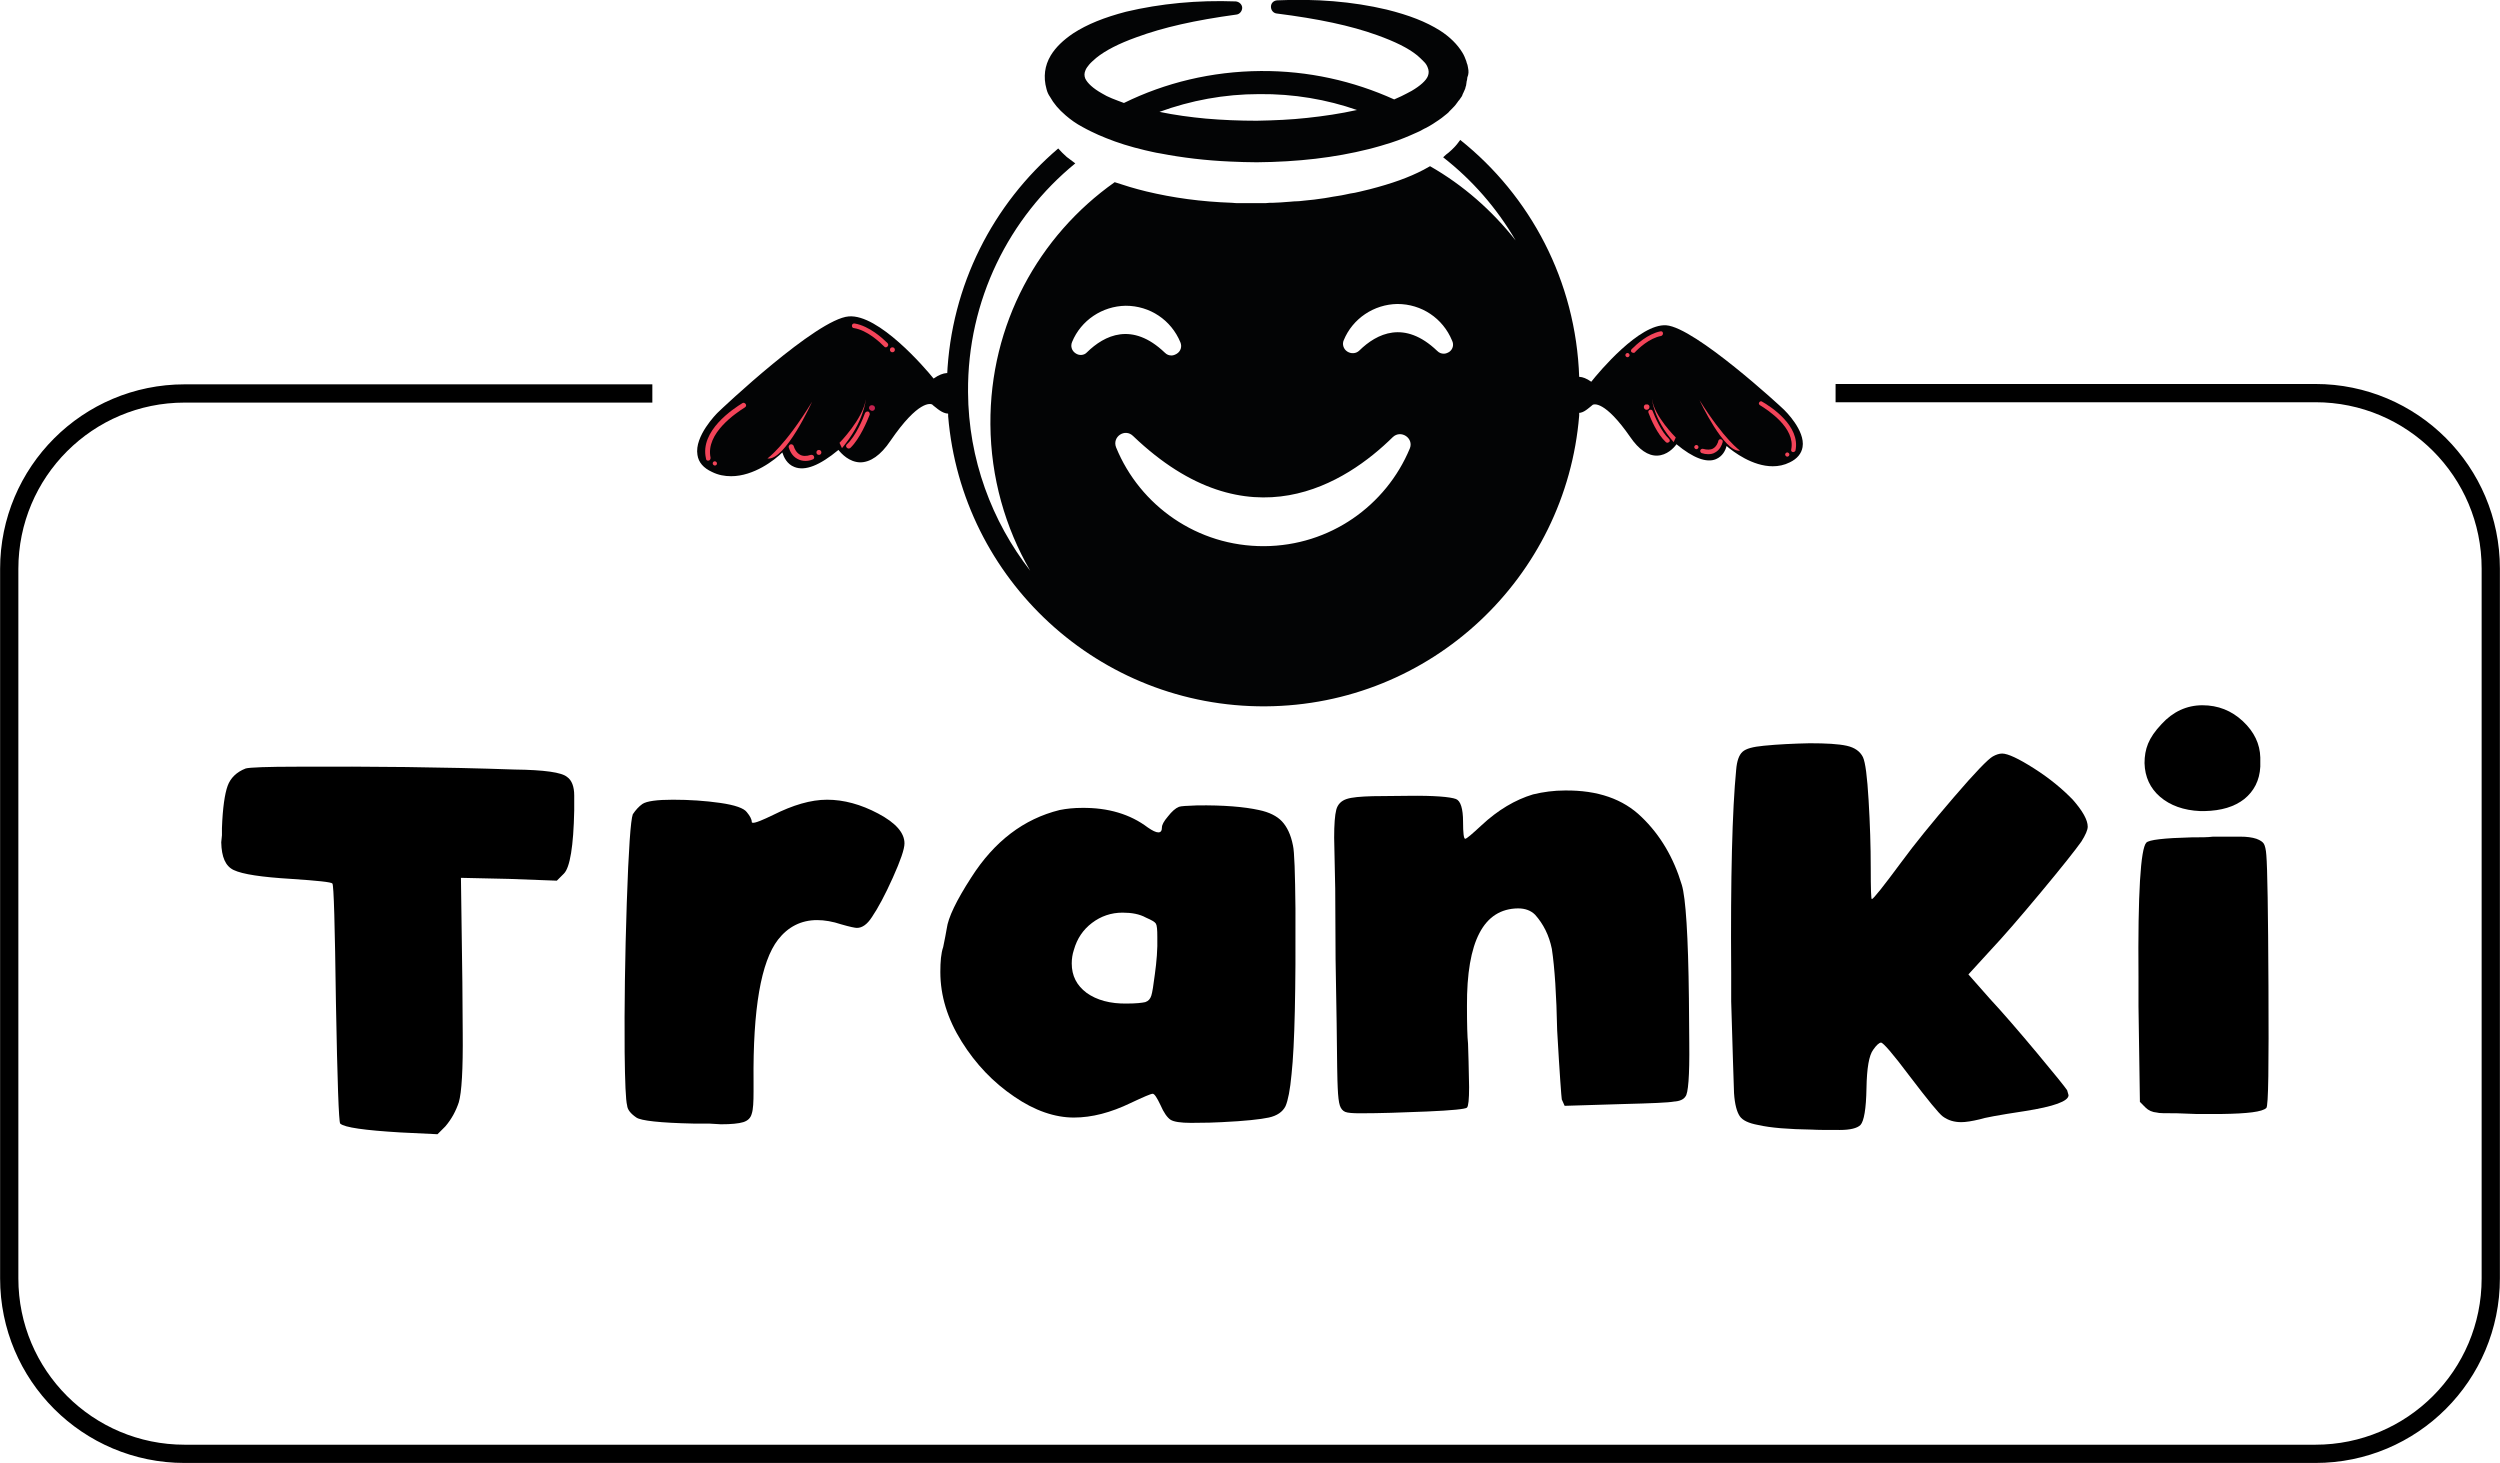 <?xml version="1.0" encoding="utf-8"?>
<!-- Generator: Adobe Illustrator 25.4.0, SVG Export Plug-In . SVG Version: 6.00 Build 0)  -->
<svg version="1.1" id="Capa_1" xmlns="http://www.w3.org/2000/svg" xmlns:xlink="http://www.w3.org/1999/xlink" x="0px" y="0px"
	 viewBox="0 0 704 412" style="enable-background:new 0 0 704 412;" xml:space="preserve">
<style type="text/css">
	.st0{fill:none;stroke:#000000;stroke-width:5.14;stroke-miterlimit:10;}
	.st1{fill:#030405;}
	.st2{fill:#C8D12A;}
	.st3{fill:#F34459;}
	.st4{fill:#C4224F;}
</style>
<g>
	<path class="st0" d="M183.7,110.8H52c-27.3,0-49.4,22.1-49.4,49.4V360c0,27.3,22.1,49.4,49.4,49.4H652c27.3,0,49.4-22.1,49.4-49.4
		V160.1c0-27.3-22.1-49.4-49.4-49.4H516.9"/>
	<g>
		<path d="M83.9,215.9c20.4-0.1,40.7,0.1,61,0.8c8.4,0.1,13.3,0.8,14.8,2.1c1.3,0.9,2,2.7,2,5.2l0,4.2c-0.2,10.1-1.2,16.1-2.9,17.8
			l-2,2l-13.4-0.5l-13.6-0.3l0.4,29.4l0.1,14.2c0.1,10.4-0.3,16.9-1.1,19.6c-0.8,2.4-2,4.7-3.8,6.8l-2.2,2.2l-10.4-0.5
			c-10.1-0.6-15.8-1.4-17-2.5c-0.4-0.5-0.8-11.9-1.2-34c-0.3-22-0.6-33.2-1-33.6c-0.3-0.4-4.1-0.8-11.6-1.3
			c-8.3-0.5-13.7-1.3-16.2-2.5c-2.3-1.1-3.4-3.6-3.5-7.8l0.2-2l0-2c0.2-5.7,0.8-9.7,1.6-11.9c0.8-2.2,2.5-3.9,5.1-4.9
			C70.3,216.1,75.2,215.9,83.9,215.9z"/>
		<path d="M180.9,226.4c1.2-0.8,4.1-1.2,8.6-1.2c4.7,0,9.1,0.3,13.3,0.9c4.2,0.6,6.7,1.5,7.5,2.6c0.9,1.1,1.4,2,1.4,2.8
			c0,0.1,0.1,0.2,0.4,0.2c0.8,0,2.7-0.8,5.6-2.2c5.6-2.8,10.6-4.3,15.2-4.3c4.7,0,9.5,1.3,14.4,3.9c4.9,2.6,7.4,5.4,7.4,8.4
			c0,1.6-1.1,4.8-3.3,9.7c-2.2,4.9-4.2,8.6-5.9,11.1c-1.3,2-2.7,3-4.2,3c-0.5,0-2-0.3-4.4-1c-2.4-0.8-4.7-1.2-6.8-1.2
			c-4.5,0-8.2,1.9-11,5.5c-4.8,6.2-7.1,19.5-6.9,40l0,2.8c0,2.9-0.1,5-0.5,6.2c-0.3,1.2-1.1,2-2.4,2.4c-1.3,0.4-3.4,0.6-6.3,0.6
			l-3.4-0.2l-4.4,0c-9.3-0.2-14.7-0.8-16-1.7c-1.6-1.1-2.5-2.2-2.6-3.4c-0.4-1.5-0.6-6.5-0.7-15c-0.1-12.9,0.1-26.9,0.6-42
			c0.5-15.1,1.1-23.4,1.7-25C179,228.1,179.9,227.1,180.9,226.4z"/>
		<path d="M337.1,226.8c7.5-0.1,13.3,0.4,17.4,1.3c2.9,0.6,5.1,1.7,6.5,3.2s2.5,3.7,3.1,6.8c0.4,1.7,0.6,7.7,0.7,17.8
			c0.1,22.8-0.2,38.3-1.1,46.6c-0.4,4.4-1,7.4-1.7,9c-0.8,1.6-2.4,2.7-4.7,3.2c-2.3,0.5-6.8,1-13.3,1.3c-1.7,0.1-4.6,0.2-8.6,0.2
			c-2.9,0-4.9-0.3-5.8-0.9s-1.9-2-2.8-4.1c-1-2.1-1.7-3.2-2.2-3.2s-2.6,0.9-6.2,2.6c-5.6,2.7-10.9,4.1-16,4.1
			c-5.3,0-11-1.9-16.8-5.9c-5.9-4-10.8-9.1-14.8-15.5c-4-6.4-6-12.9-6-19.6c0-2.9,0.2-5.3,0.8-7l0.6-3l0.4-2.2
			c0.4-3.1,2.7-7.9,6.9-14.4c6.5-10.2,14.8-16.5,24.9-19c2-0.4,4.1-0.6,6.2-0.6c7.5-0.1,13.7,1.8,18.6,5.5c1.3,0.9,2.3,1.4,3,1.4
			c0.7,0,1-0.5,1-1.4c0-0.7,0.5-1.7,1.7-3.1c1.1-1.4,2.1-2.3,3.1-2.7C332.5,227,334.2,226.9,337.1,226.8z M316.1,257
			c-3.2,0-6.1,1-8.6,2.9c-2.5,1.9-4.2,4.4-5.1,7.6c-0.4,1.2-0.6,2.5-0.6,3.8c0,3.5,1.4,6.2,4.2,8.3c2.8,2,6.6,3.1,11.4,3
			c2.5,0,4.2-0.2,5.1-0.4c0.9-0.3,1.4-0.9,1.7-1.8s0.6-2.9,1-6c0.5-3.6,0.8-7.1,0.7-10.6c0-2-0.1-3.2-0.4-3.7
			c-0.3-0.5-1.2-1-2.8-1.7C320.9,257.4,318.7,257,316.1,257z"/>
		<path d="M440.7,222.6c9.2-0.1,16.4,2.4,21.6,7.5c5.2,5,9,11.4,11.3,19.1c1.1,3.6,1.8,14.3,2,32l0.1,12.6c0.1,9.2-0.3,14.2-1.1,15
			c-0.5,0.8-1.6,1.3-3.2,1.4c-1.6,0.3-6.4,0.5-14.4,0.7l-16.4,0.5l-0.8-1.8c-0.1-0.5-0.6-7-1.3-19.4c-0.2-10-0.7-17.7-1.5-23
			c-0.8-3.9-2.4-7-4.7-9.6c-1.2-1.2-2.8-1.8-4.8-1.8c-9.7,0.1-14.5,9.2-14.4,27.5c0,5.2,0.1,8.7,0.3,10.6c0.1,2.5,0.2,6.6,0.3,12.2
			c0,3.5-0.2,5.4-0.6,5.8s-4.2,0.8-11.3,1.1s-13.4,0.5-18.7,0.5c-2.1,0-3.6-0.1-4.3-0.4c-0.7-0.3-1.2-0.9-1.5-1.8
			c-0.3-0.9-0.5-2.6-0.6-5c-0.1-1.6-0.2-7.7-0.3-18.2l-0.3-18l-0.1-19.8l-0.3-14.4c0-3.7,0.2-6.4,0.6-7.9s1.4-2.5,2.9-3
			c1.5-0.5,3.9-0.7,7.4-0.8l10-0.1c7.3-0.1,11.8,0.3,13.4,0.9c1.3,0.5,2,2.7,2,6.4c0,3.2,0.2,4.8,0.6,4.8s1.9-1.3,4.6-3.8
			c4.6-4.3,9.5-7.2,14.5-8.7C434.6,223,437.6,222.6,440.7,222.6z"/>
		<path d="M509.6,209.3c4.7,0,8.1,0.2,10.4,0.7c2.3,0.5,3.8,1.6,4.6,3.2c0.7,1.5,1.2,5.5,1.6,12.2c0.4,6.7,0.6,13,0.6,19
			c0,5.9,0.1,8.8,0.3,8.8c0.4,0,3.2-3.5,8.3-10.4c3.8-5.2,8.8-11.3,14.8-18.3c6-7,9.7-10.8,11-11.5c0.9-0.5,1.8-0.8,2.6-0.8
			c1.6,0,4.6,1.4,9,4.2c4.4,2.8,8,5.8,10.9,8.8c2.8,3.2,4.2,5.7,4.2,7.6c0,0.9-0.6,2.3-1.8,4.2c-1.7,2.4-5.5,7.2-11.5,14.4
			s-10.6,12.5-13.9,16l-6.4,7l6,6.8c3.8,4.1,8.2,9.2,13.3,15.3c5.1,6.1,7.9,9.6,8.5,10.5l0.4,1.4c0,1.7-4.1,3.2-12.4,4.5
			c-7.3,1.1-11.5,1.9-12.6,2.3c-2.1,0.5-3.9,0.8-5.2,0.8c-2,0-3.7-0.5-5.2-1.6c-1.1-0.8-4.2-4.6-9.3-11.3c-4.8-6.4-7.5-9.5-8.1-9.5
			c-0.5,0-1.3,0.7-2.2,2c-1.2,1.6-1.8,5.2-1.9,10.8c-0.1,5.9-0.7,9.3-1.7,10.4c-0.9,0.9-2.9,1.4-5.8,1.4c-3.7,0-6.3,0-7.8-0.1
			c-6.7-0.1-11.7-0.5-15.2-1.3c-2.7-0.5-4.4-1.3-5.2-2.5s-1.4-3.3-1.6-6.5c-0.1-3.1-0.4-11.7-0.8-25.8l0-8.2
			c-0.2-26.7,0.3-45.7,1.4-57c0.2-2.5,0.8-4.2,1.8-5.1s2.9-1.4,6-1.7C500.7,209.6,505,209.4,509.6,209.3z"/>
		<path d="M623.2,235.6l5.4,0l2.2,0c1.9,0,3.4,0.2,4.6,0.6c1.1,0.4,1.8,0.9,2.1,1.4c0.3,0.5,0.6,1.6,0.7,3.2
			c0.3,3.5,0.5,15.8,0.6,37c0.1,22.3,0,33.7-0.6,34.2c-1.1,1.1-5.3,1.6-12.6,1.7l-7.2,0l-5.4-0.2c-3.2,0-5.1,0-5.6-0.2
			c-1.3-0.1-2.4-0.6-3.2-1.4l-1.6-1.6l-0.4-27l0-8.4c-0.2-23.3,0.6-35.9,2.2-37.6c0.7-0.8,4.9-1.3,12.8-1.5
			C619.7,235.8,621.7,235.8,623.2,235.6z M620.2,198.6c4.4,0,8.2,1.5,11.4,4.5s4.8,6.4,4.9,10.2l0,2.6c-0.2,3.9-1.8,6.9-4.5,9.1
			c-2.8,2.2-6.5,3.3-11.2,3.4l-1.2,0c-4.7-0.2-8.5-1.6-11.3-4s-4.3-5.6-4.4-9.5c0-2,0.3-3.8,1-5.5c0.7-1.7,1.9-3.5,3.8-5.5
			C611.9,200.4,615.8,198.6,620.2,198.6z"/>
	</g>
	<g>
		<path class="st1" d="M444.7,107.4c0-0.2,0-0.4,0-0.6c0-0.2,0-0.4,0-0.6c-0.9-27.1-13.8-51.1-33.5-66.8h0c-0.1,0.1-0.2,0.3-0.3,0.4
			c-0.2,0.3-0.4,0.5-0.6,0.8c-0.3,0.4-0.7,0.8-1.1,1.2c-0.1,0.1-0.3,0.3-0.4,0.4c-0.3,0.3-0.6,0.5-0.9,0.8c-0.4,0.3-0.8,0.6-1.2,1
			c-0.1,0.1-0.2,0.2-0.3,0.3c8.2,6.4,15.1,14.3,20.4,23.4c-6.6-8.4-14.8-15.6-24.1-20.9c-0.6,0.3-1.2,0.7-1.8,1
			c-4.2,2.2-9,3.9-15.2,5.5c-1,0.2-1.9,0.5-2.9,0.7c-0.9,0.2-1.7,0.4-2.6,0.5c-0.5,0.1-0.9,0.2-1.4,0.3c-0.3,0.1-0.7,0.1-1,0.2
			c-0.8,0.1-1.6,0.3-2.5,0.4c-0.4,0.1-0.7,0.1-1.1,0.2c-0.4,0.1-0.8,0.1-1.2,0.2c-1,0.1-1.9,0.3-2.9,0.4c-1,0.1-1.9,0.2-2.9,0.3
			c-0.8,0.1-1.7,0.2-2.5,0.2c-0.1,0-0.1,0-0.2,0c-0.4,0-0.8,0.1-1.2,0.1c-0.9,0.1-1.8,0.1-2.7,0.2c-0.7,0-1.4,0.1-2.1,0.1
			c-0.7,0-1.4,0-2.1,0.1c-0.7,0-1.4,0-2.1,0h-1.2c-0.4,0-0.8,0-1.2,0c-0.5,0-1,0-1.5,0c-0.5,0-0.9,0-1.4,0c-0.7,0-1.4,0-2.1-0.1
			c-8.7-0.3-16.6-1.4-24.1-3.2c-3.3-0.8-6.2-1.7-8.9-2.6c-21.4,15.1-35.2,40-35,68.2c0.1,15,4.2,29.1,11.2,41.2
			c-10.8-13.9-17.4-31.4-17.5-50.3c-0.2-25.9,11.6-49.2,30.2-64.4c-0.8-0.6-1.6-1.2-2.4-1.8c-0.9-0.8-1.7-1.6-2.4-2.4
			c-18.3,15.6-30.2,38.5-31.3,64.1c0,0.2,0,0.4,0,0.7v0c0,0.2,0,0.5,0,0.7c0,1,0,2,0,3c0,1.8,0.1,3.7,0.2,5.5c0,0.2,0,0.5,0.1,0.7
			c0,0.2,0,0.5,0,0.7c3.8,46,42.5,82,89.4,81.7c46.6-0.3,84.6-36.3,88.3-81.9c0-0.2,0-0.4,0-0.6c0-0.2,0-0.4,0-0.6
			c0.2-2.2,0.2-4.4,0.2-6.6C444.7,108.1,444.7,107.8,444.7,107.4z M302.9,99.5c-1.1-0.7-1.5-2-1-3.2c2.5-6.1,8.5-10.1,15.1-10.2
			c6.8,0,12.8,4,15.4,10.3c0.5,1.2,0.1,2.5-1,3.2c-0.5,0.3-1,0.5-1.5,0.5c-0.7,0-1.3-0.2-1.9-0.8c-9.2-8.8-17-4.9-21.9-0.1
			C305.3,100.1,303.9,100.2,302.9,99.5z M397,126.3c-6.7,16.1-22.5,27.4-41,27.5c-18.8,0.1-35-11.4-41.7-27.8
			c-1.2-3,2.5-5.5,4.8-3.2c32.6,31.2,60.1,13.1,73.1,0.3C394.5,120.9,398.2,123.4,397,126.3z M408.1,99.1c-0.5,0.3-1,0.5-1.5,0.5
			c-0.7,0-1.3-0.2-1.9-0.8c-9.2-8.8-17-4.9-21.9-0.1c-0.9,0.9-2.3,1-3.4,0.3c-1.1-0.7-1.5-2.1-1-3.2c2.5-6.1,8.5-10.1,15.1-10.2
			c6.8,0,12.8,4,15.4,10.3C409.5,97.1,409.1,98.4,408.1,99.1z"/>
		<path class="st2" d="M411.1,39.3c-0.1,0.1-0.2,0.3-0.3,0.4c-0.2,0.3-0.4,0.5-0.6,0.8c0.2-0.3,0.4-0.5,0.6-0.8
			C410.9,39.6,411,39.5,411.1,39.3L411.1,39.3z"/>
		<path class="st1" d="M413.4,19.1c-0.1-0.4-0.1-0.8-0.3-1.2c-0.1-0.2-0.1-0.4-0.2-0.7c-0.3-0.8-0.6-1.6-1.1-2.4
			c-1.4-2.3-3.5-4.4-6.3-6.2c-4-2.5-8.6-4.3-15-5.9c-9.7-2.3-20.1-3.1-30.9-2.6c-1,0.1-1.7,0.8-1.7,1.8c0,1,0.7,1.8,1.6,1.9
			c11.8,1.5,20.8,3.4,28.3,6.1c5,1.8,8.7,3.6,11.3,5.7c0.6,0.5,1.2,1.1,1.8,1.7c0,0,0,0.1,0.1,0.1c0.5,0.5,0.8,1,1,1.5
			c0.4,0.9,0.4,1.7,0.1,2.5c-0.5,1.3-2.2,2.8-4.6,4.2c-0.9,0.5-1.9,1-2.9,1.5c-0.7,0.3-1.3,0.6-2,0.9c-11.5-5.2-24.2-8.1-37.6-8
			c-13.8,0.1-26.9,3.3-38.5,9c-1.2-0.4-2.3-0.9-3.4-1.3c-1-0.4-2-0.9-2.8-1.4c-2.5-1.4-4.1-2.9-4.7-4.2c-0.3-0.8-0.3-1.5,0.1-2.4
			c0.2-0.5,0.6-1,1-1.5c0.5-0.6,1.2-1.2,2-1.9c2.6-2.1,6.3-4,11.3-5.8c7.6-2.8,16.5-4.8,28.2-6.4c0.9-0.1,1.6-1,1.6-1.9
			c0-0.9-0.8-1.7-1.8-1.8c-10.8-0.4-21.2,0.6-30.9,2.9c-6.1,1.6-10.9,3.5-14.9,6.1c-2.8,1.9-4.9,3.9-6.3,6.2c-0.9,1.5-1.4,3-1.6,4.5
			c-0.2,1.6-0.1,3.2,0.4,5c0.2,0.8,0.5,1.5,1,2.2c1,1.8,2.4,3.5,4.4,5.2c1.4,1.2,2.9,2.3,4.8,3.3c0.7,0.4,1.5,0.8,2.3,1.2
			c1.4,0.7,2.8,1.3,4.3,1.9c3.2,1.3,6.7,2.4,10.9,3.4c1.4,0.3,2.9,0.7,4.3,0.9c6.2,1.2,12.8,2,19.8,2.3c2.4,0.1,4.9,0.2,7.4,0.2
			c11.6-0.1,21.9-1.3,31.5-3.7c0.9-0.2,1.8-0.5,2.6-0.7c0.6-0.2,1.2-0.3,1.7-0.5c0,0,0,0,0,0c2.8-0.8,5.2-1.7,7.5-2.7
			c0.6-0.3,1.2-0.5,1.8-0.8c0.5-0.2,1.1-0.5,1.6-0.8c0.4-0.2,0.7-0.4,1-0.5c0.7-0.4,1.3-0.7,1.9-1.1c0.2-0.1,0.4-0.3,0.6-0.4
			c0.7-0.4,1.3-0.9,1.9-1.3c0.5-0.4,1-0.8,1.5-1.2c0.2-0.2,0.5-0.4,0.6-0.6c0.2-0.2,0.4-0.4,0.6-0.6c0.6-0.6,1.1-1.1,1.5-1.7
			c0.1-0.1,0.2-0.3,0.3-0.4c0.1-0.2,0.2-0.3,0.4-0.5c0.2-0.3,0.5-0.7,0.7-1c0.1-0.1,0.1-0.2,0.2-0.4c0-0.1,0.1-0.2,0.1-0.3
			c0.1-0.1,0.1-0.3,0.2-0.4c0.1-0.3,0.3-0.6,0.4-0.9c0.1-0.2,0.2-0.5,0.2-0.7c0.1-0.2,0.2-0.5,0.2-0.8c0-0.2,0.1-0.5,0.1-0.7
			c0-0.1,0-0.2,0.1-0.4c0-0.2,0.1-0.5,0.1-0.8C413.6,20.9,413.6,20,413.4,19.1z M354.6,26.5c9.7-0.1,19,1.5,27.6,4.5
			c-0.1,0-0.1,0-0.2,0c-4.5,1-9.2,1.7-13.9,2.2c-4.5,0.5-9.1,0.7-14.2,0.8c-4.9,0-9.7-0.2-14.3-0.6c-4.3-0.4-8.8-1-13.1-1.9
			C335.3,28.3,344.7,26.5,354.6,26.5z"/>
		<path class="st1" d="M448.1,108.3c0,0,13-16.7,20.9-16.1c8,0.6,32.9,23.6,32.9,23.6s10.2,9.8,1.8,13.8c-8.4,4-17.9-5.3-17.9-5.3
			s-1,10.5-13.8-0.2c0,0-5.3,8.8-12.5-1.4s-10.5-9.8-11.4-9.3c-0.9,0.5-4.1,4.6-5.7,0.3C440.9,109.5,442.4,104.1,448.1,108.3
			L448.1,108.3z"/>
		<path class="st1" d="M499.2,131.3c-5.7,0-11-4-13-5.7c-0.3,1.2-1.1,2.9-3,3.7c-2.6,1.1-6.4-0.3-11.1-4.2c-0.8,1.1-2.7,3.1-5.4,3.2
			c-2.6,0.1-5.2-1.7-7.6-5.2c-7.2-10.4-10.3-9.3-10.6-9.1c-0.1,0.1-0.4,0.3-0.6,0.5c-1,0.8-2.4,2.1-3.9,1.7c-0.9-0.2-1.5-1-2-2.3
			c-0.9-2.6-0.9-5.9,0.9-7.2c0.9-0.7,2.5-1.1,5.2,0.8c2.2-2.8,13.6-16.4,21.1-15.9c8.1,0.6,32.2,22.8,33.2,23.8
			c0.2,0.2,6,5.8,5.2,10.5c-0.3,1.8-1.5,3.3-3.6,4.3C502.4,131,500.8,131.3,499.2,131.3L499.2,131.3z M485.4,123l0.9,0.9
			c0.1,0.1,9.2,9,17.1,5.1c1.8-0.8,2.7-1.9,2.9-3.4c0.6-4.1-4.8-9.4-4.9-9.4c-0.2-0.2-24.8-22.9-32.5-23.4
			c-7.6-0.5-20.3,15.7-20.4,15.9l-0.4,0.5l-0.5-0.4c-1.9-1.4-3.4-1.8-4.2-1.1c-1.1,0.9-1.4,3.4-0.5,5.8c0.3,0.9,0.7,1.4,1.1,1.5
			c0.8,0.2,2-0.8,2.8-1.5c0.4-0.3,0.6-0.6,0.9-0.7c1.2-0.6,4.9-1,12.2,9.5c2.2,3.2,4.4,4.8,6.6,4.7c2.9-0.1,4.8-3.2,4.8-3.2l0.4-0.6
			l0.5,0.5c5.8,4.8,8.8,5,10.4,4.4c2.1-0.9,2.4-3.7,2.4-3.8L485.4,123z"/>
		<path class="st3" d="M490,126.9c0,0-4.4-3-11.4-14.2C478.6,112.8,485.6,127.6,490,126.9L490,126.9z"/>
		<path class="st3" d="M471.9,123.2c0,0-6-5.9-6.7-10.8c0,0,0.4,5.6,6.1,12.1L471.9,123.2z"/>
		<path class="st3" d="M459.5,99.2L459.5,99.2c-0.3-0.2-0.3-0.6,0-0.9c1.2-1.2,4.5-4.3,8.1-5c0.4-0.1,0.7,0.2,0.7,0.6
			c0,0.3-0.2,0.6-0.5,0.7c-3.3,0.6-6.4,3.5-7.5,4.7C460.1,99.4,459.8,99.4,459.5,99.2L459.5,99.2z"/>
		<path class="st3" d="M504.8,127.3L504.8,127.3c-0.3-0.1-0.5-0.4-0.4-0.7c1.3-6.1-6.7-11.2-8.8-12.5c-0.3-0.2-0.4-0.5-0.2-0.8l0,0
			c0.2-0.3,0.5-0.4,0.8-0.2c2.3,1.3,10.9,6.8,9.4,13.8C505.5,127.1,505.2,127.4,504.8,127.3L504.8,127.3z"/>
		<path class="st3" d="M481,127.9c-0.6,0-1.2-0.1-1.8-0.3c-0.3-0.1-0.5-0.5-0.4-0.8c0.1-0.3,0.5-0.5,0.8-0.4
			c1.1,0.3,2.1,0.3,2.8-0.1c0.9-0.5,1.4-1.6,1.5-2.2c0.1-0.3,0.4-0.5,0.7-0.4c0.4,0.1,0.6,0.4,0.5,0.8c-0.2,0.8-0.8,2.2-2.1,2.9
			C482.4,127.8,481.7,127.9,481,127.9L481,127.9z"/>
		<path class="st3" d="M469.1,124.5c-2.4-2.2-4.3-6.6-4.9-8.3c-0.1-0.3,0-0.7,0.4-0.8h0c0.3-0.1,0.7,0,0.8,0.4
			c0.6,1.5,2.4,5.8,4.6,7.8c0.2,0.2,0.3,0.6,0.1,0.8C469.8,124.7,469.4,124.8,469.1,124.5L469.1,124.5z"/>
		<path class="st3" d="M457.7,100c0,0.3,0.3,0.6,0.6,0.6c0.3,0,0.6-0.3,0.6-0.6c0-0.3-0.3-0.6-0.6-0.6
			C458,99.4,457.7,99.7,457.7,100L457.7,100z"/>
		<path class="st3" d="M462.9,114.6c0,0.4,0.3,0.8,0.8,0.8c0.4,0,0.8-0.3,0.8-0.8c0-0.4-0.3-0.8-0.8-0.7
			C463.2,113.8,462.9,114.2,462.9,114.6L462.9,114.6z"/>
		<path class="st3" d="M477.1,125.9c0,0.3,0.3,0.6,0.6,0.6c0.3,0,0.6-0.3,0.6-0.6c0-0.3-0.3-0.6-0.6-0.6S477.1,125.6,477.1,125.9
			L477.1,125.9z"/>
		<path class="st3" d="M502.7,128c0,0.3,0.3,0.6,0.6,0.6c0.3,0,0.6-0.3,0.6-0.6c0-0.3-0.3-0.6-0.6-0.6
			C503,127.4,502.7,127.7,502.7,128L502.7,128z"/>
		<path class="st1" d="M262.8,107.7c0,0-14.8-18.5-23.7-17.8c-8.9,0.7-36.5,26.9-36.5,26.9s-11.3,11.1-1.8,15.5
			c9.5,4.4,19.9-6.2,19.9-6.2s1.3,11.7,15.5-0.4c0,0,6.1,9.8,13.9-1.8c7.8-11.6,11.6-11.1,12.7-10.6c1,0.5,4.7,5.1,6.4,0.3
			C270.9,108.8,269.2,102.8,262.8,107.7L262.8,107.7z"/>
		<path class="st1" d="M205.9,134.1c-1.8,0-3.6-0.3-5.4-1.2c-2.4-1.1-3.8-2.7-4.1-4.8c-0.9-5.3,5.4-11.6,5.7-11.9
			c1.1-1.1,27.9-26.4,36.9-27.1c8.4-0.7,21.4,14.4,23.9,17.5c3-2.1,4.8-1.7,5.8-0.9c2.1,1.5,2.1,5.2,1.1,8.1
			c-0.5,1.4-1.2,2.3-2.2,2.6c-1.6,0.4-3.3-1-4.4-1.9c-0.3-0.2-0.6-0.5-0.7-0.6c-0.4-0.2-3.8-1.4-11.8,10.3c-2.7,4-5.6,6-8.5,6
			c-3.1-0.1-5.2-2.4-6.1-3.5c-5.3,4.4-9.4,6-12.4,4.8c-2.1-0.8-3-2.8-3.4-4.1C218.2,129.5,212.3,134.1,205.9,134.1L205.9,134.1z
			 M239.7,90.6c-0.1,0-0.3,0-0.5,0c-8.6,0.7-35.8,26.5-36.1,26.7c-0.1,0.1-6.1,6.1-5.3,10.6c0.3,1.6,1.4,2.8,3.3,3.7
			c8.9,4.2,19.1-5.9,19.1-6l1-1l0.2,1.4c0,0,0.4,3.3,2.8,4.2c1.8,0.7,5.2,0.4,11.6-5.1l0.6-0.5l0.4,0.7c0,0,2.2,3.5,5.4,3.5h0.1
			c2.4,0,4.8-1.8,7.2-5.4c8-11.8,12.1-11.5,13.5-10.8c0.3,0.1,0.6,0.4,1,0.8c0.8,0.7,2.2,1.9,3.1,1.6c0.5-0.1,0.9-0.7,1.3-1.7
			c1-2.7,0.7-5.6-0.6-6.5c-1-0.7-2.7-0.2-4.7,1.3l-0.5,0.4l-0.4-0.5C262.2,107.9,248.2,90.6,239.7,90.6L239.7,90.6z"/>
		<path class="st3" d="M216.1,129.1c0,0,4.9-3.4,12.6-16C228.7,113.1,221.1,129.9,216.1,129.1L216.1,129.1z"/>
		<path class="st3" d="M236.4,124.7c0,0,6.6-6.7,7.4-12.2c0,0-0.4,6.2-6.7,13.7L236.4,124.7z"/>
		<path class="st3" d="M249.9,97.6L249.9,97.6c0.3-0.3,0.3-0.7,0-1c-1.3-1.3-5.1-4.8-9.2-5.5c-0.4-0.1-0.8,0.2-0.8,0.6
			c0,0.4,0.2,0.7,0.6,0.7c3.7,0.6,7.2,3.9,8.4,5.1C249.2,97.9,249.6,97.9,249.9,97.6L249.9,97.6z"/>
		<path class="st3" d="M199.6,129.7L199.6,129.7c0.4-0.1,0.5-0.5,0.5-0.8c-1.5-6.9,7.3-12.7,9.7-14.2c0.3-0.2,0.4-0.6,0.2-0.9l0,0
			c-0.2-0.3-0.6-0.5-0.9-0.3c-2.6,1.6-12.1,7.8-10.3,15.6C198.8,129.6,199.2,129.8,199.6,129.7L199.6,129.7z"/>
		<path class="st3" d="M226.8,129.8c0.6,0,1.3-0.1,2-0.4c0.4-0.1,0.6-0.5,0.4-0.9c-0.1-0.3-0.5-0.5-0.9-0.4
			c-1.2,0.4-2.3,0.4-3.1-0.1c-1-0.6-1.5-1.7-1.7-2.4c-0.1-0.3-0.4-0.5-0.8-0.5c-0.4,0.1-0.7,0.5-0.6,0.9c0.3,0.9,0.9,2.4,2.4,3.2
			C225.2,129.6,226,129.8,226.8,129.8L226.8,129.8z"/>
		<path class="st3" d="M239.5,126.1c2.6-2.5,4.7-7.5,5.4-9.3c0.1-0.4-0.1-0.8-0.4-0.9c-0.4-0.1-0.7,0.1-0.9,0.4
			c-0.6,1.7-2.6,6.5-5.1,8.8c-0.3,0.2-0.3,0.7-0.1,0.9C238.7,126.4,239.2,126.4,239.5,126.1L239.5,126.1z"/>
		<path class="st3" d="M252,98.5c0,0.4-0.3,0.7-0.7,0.7c-0.4,0-0.7-0.3-0.7-0.7s0.3-0.7,0.7-0.7S252,98.1,252,98.5L252,98.5z"/>
		<path class="st4" d="M246.4,114.9c0,0.5-0.4,0.8-0.8,0.8s-0.9-0.4-0.9-0.8c0-0.5,0.4-0.8,0.8-0.8
			C246,114.1,246.4,114.4,246.4,114.9L246.4,114.9z"/>
		<path class="st3" d="M231.3,127.4c0,0.4-0.3,0.7-0.7,0.7s-0.7-0.3-0.7-0.7c0-0.4,0.3-0.7,0.7-0.7C231,126.7,231.3,127,231.3,127.4
			L231.3,127.4z"/>
		<path class="st3" d="M201.9,130.5c0,0.4-0.3,0.6-0.6,0.6s-0.6-0.3-0.6-0.6c0-0.4,0.3-0.6,0.6-0.6
			C201.6,129.9,201.9,130.2,201.9,130.5L201.9,130.5z"/>
	</g>
</g>
</svg>

